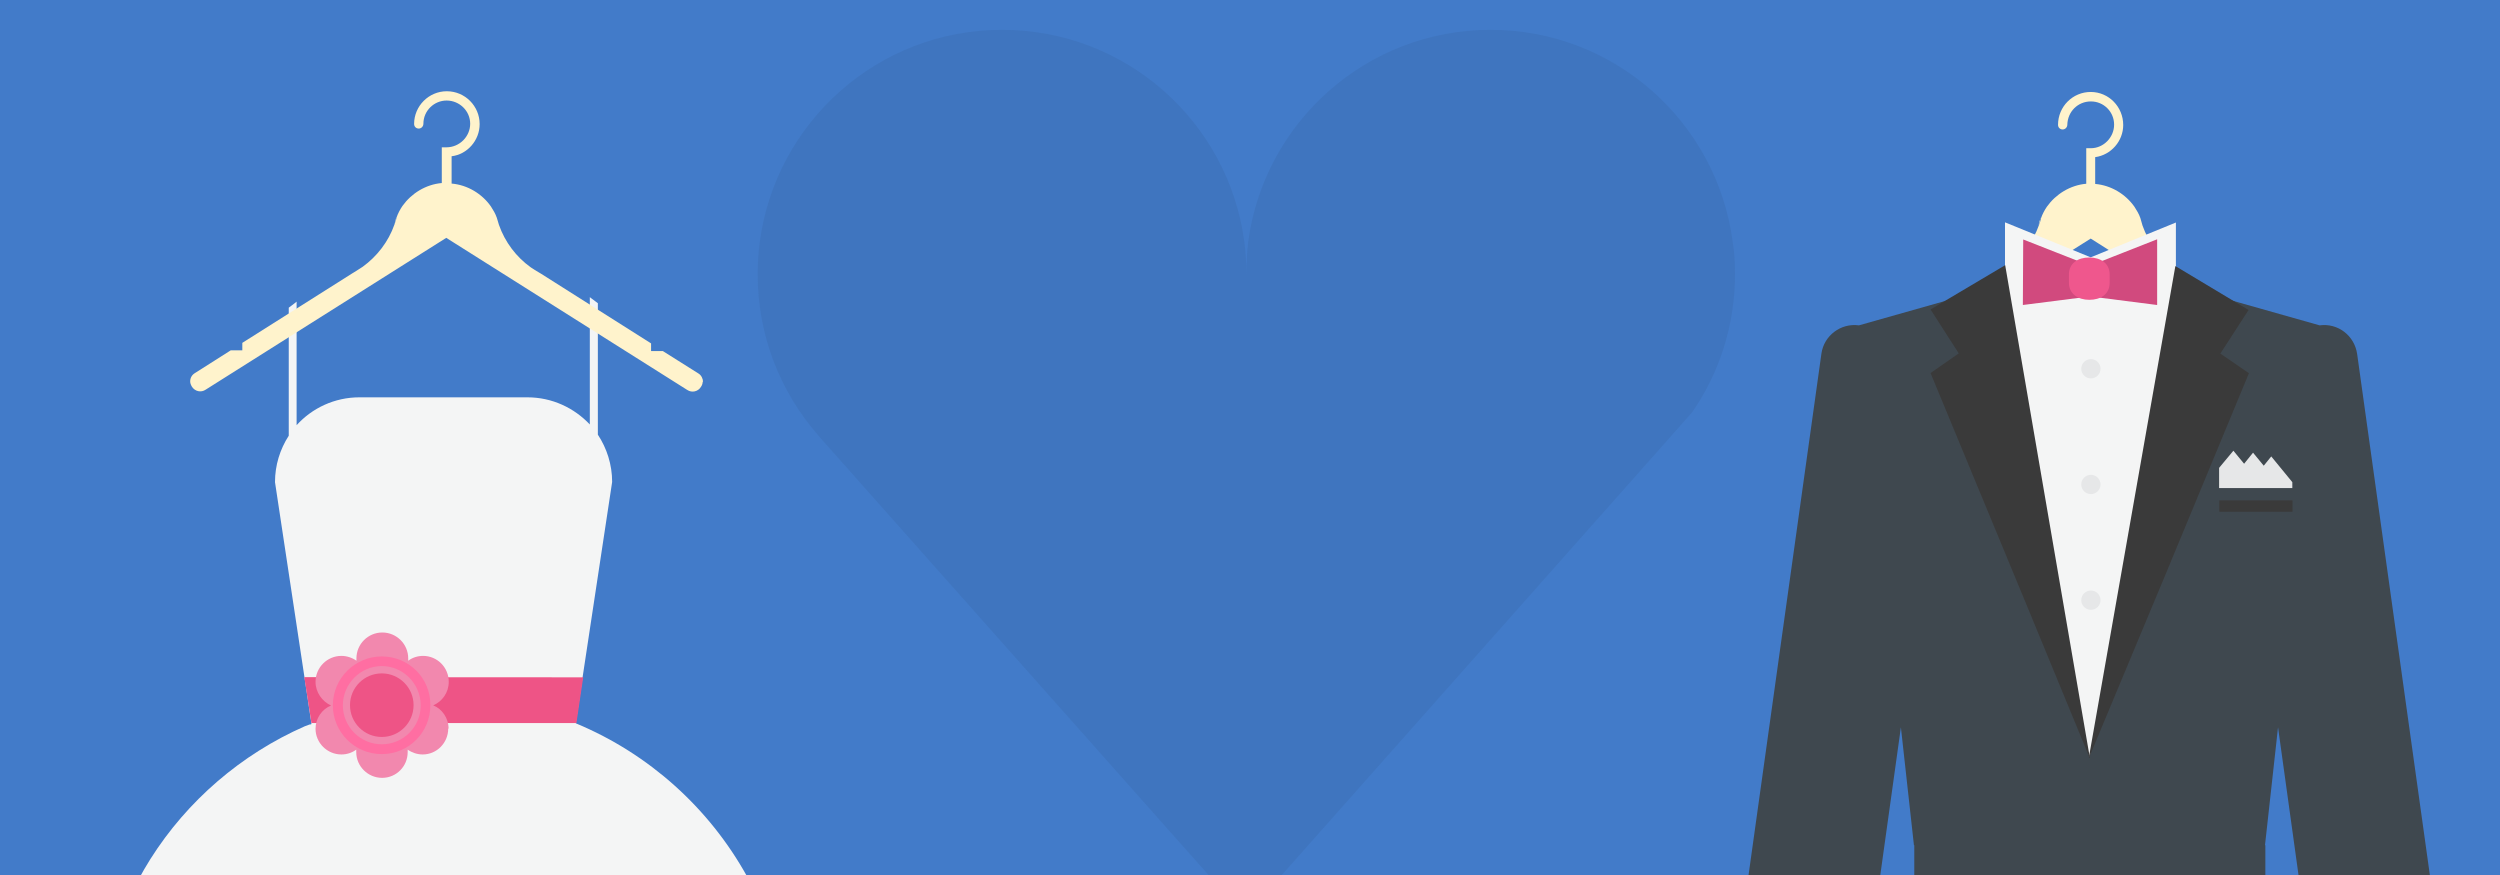 <svg viewBox="0 0 1400 490">
                    <rect x="0" y="0" width="1400" height="490" fill="#333333" stroke="none"/>
                    <g clip-path="url(#viewbox)"><path fill="#427BC9" d="M-13.3-7.4h1422.6v502.8H-13.3z"></path><path fill="#3F75BF" d="M971.6 153.6c0 28.7-8.8 55.3-24 77.3L925 256.4 720.2 487.3l-23 25.7-238-268-1.5-1.8c-20.8-24-33.4-55.3-33.4-89.6 0-6.2.4-12.3 1.2-18.3 9-67 66.3-118.6 135.6-118.6 69.5 0 126.8 51.6 135.7 118.6.8 6 1.2 12 1.2 18.3 0-6.2.3-12.3 1-18.3 9-67 66.4-118.6 135.7-118.6s126.7 51.6 135.6 118.6c1 6 1.3 12 1.3 18.3z"></path><g fill="#FFF3CC"><path fill-rule="evenodd" d="M1142.8 122c-.3 1.5-.8 2.8-1.2 4.2.3-1.4.7-2.8 1.2-4z" clip-rule="evenodd"></path><path fill-rule="evenodd" d="M1142.8 122c-.3 1.5-.8 2.8-1.2 4.2.3-1.4.7-2.8 1.2-4z" clip-rule="evenodd"></path><path fill-rule="evenodd" d="M1142.8 122c-.3 1.5-.8 2.8-1.2 4.2.3-1.4.7-2.8 1.2-4z" clip-rule="evenodd"></path><path d="M1314.2 214.2c0 1-.3 2-1 3-1.6 2.6-5 3.4-7.6 1.7l-134.8-85.3-134.8 85c-2.6 1.8-6 1-7.7-1.6-.6-.8-1-2-1-3 0-1.8 1-3.6 2.7-4.6l20-12.6h6.5v-4.2l61.7-39 1-.7 4.8-3c8-6 14.4-14.2 17.8-23.8.5-1.3 1-2.7 1.2-4 .8-2.3 2-4.5 3.3-6.4 5-7 13-12 22-12.8V83h2.6c7 0 13-6 13-13.2s-5.8-13-13-13c-7.3 0-13 5.7-13.2 13 0 1.5-1.2 2.7-2.6 2.7-1.4 0-2.6-1-2.6-2.6 0-10.2 8.2-18.4 18.3-18.4S1189 59.8 1189 70c0 9-6.8 16.8-15.7 18v15c9 .8 17 5.7 22 12.8 1.3 2 2.5 4 3.3 6.3l1.2 4.2c3.4 9.6 9.7 18 17.8 23.7l4.7 3 1 .5 61.6 39v4.3h6.7l20 12.6c1.6 1 2.5 3 2.5 4.8z"></path></g><path fill="#3F484F" d="M1350.5 551l-35.4 5c-10 1.3-19.5-5.8-21-16l-18.4-132.7-7.3 66h.2V497H1072v-23.7h-.2l-7.3-66L1046 540c-1.4 10.2-10.8 17.3-21 16l-35.4-5c-10.2-1.4-17.3-10.8-16-21l46.4-332c1.4-10 10.8-17.2 21-15.8l129-36.5 129 36.5c10.2-1.4 19.5 5.7 21 16l46.3 331.8c1.5 10-5.6 19.6-15.8 21z"></path><path fill="#E6E7E8" d="M1283.7 270v3.3h-41V262l8-9.6 6 7.3 5-6.2 6 7.3 4.2-5.2"></path><path fill="#3A3A3A" d="M1242.8 280.2h41v6.4h-41z"></path><path fill="#F4F5F5" d="M1170.2 423.3v.5-.3l-.2.3v-.5L1103.8 203l19-52v-26.5l48 19.6 47.7-19.5V151l12 57.8"></path><g id="bow" data-svg-origin="1170.4000244140625 152.4000015258789" style="transform: matrix3d(0.987, 0.164, 0, 0, -0.164, 0.987, 0, 0, 0, 0, 1, 0, 40.726, -189.505, 0, 1); transform-origin: 0px 0px 0px;"><path fill="#D14A7E" d="M1208 170.8l-37.6-4.8-37.6 4.8.2-36.7 37.4 14.7L1208 134"></path><path fill="#EF578D" d="M1181.4 158.4c0 6.3-5 9.5-11.4 9.5-6.3 0-11.4-3.3-11.4-9.6v-4.6c0-6.3 5-9.5 11.4-9.5 6.3 0 11.4 3.2 11.4 9.5v4.6z"></path></g><path fill="#3A3A3A" d="M1170.3 424.5l-.2-.3-33.5-81.3-55.5-134 15.8-11-15.8-24.6 41.8-24.8 47.3 275.2.2.3"></path><path fill="#3A3A3A" d="M1243.4 198l16 11-45 108.6L1170 424v.2l-.2.3V424l48.4-275 41 24.6"></path><circle cx="1170.9" cy="206.5" r="5.4" fill="#E6E7E8"></circle><circle cx="1170.9" cy="271.3" r="5.4" fill="#E6E7E8"></circle><circle cx="1170.9" cy="336.1" r="5.4" fill="#E6E7E8"></circle><g><path fill="#F4F5F5" fill-rule="evenodd" d="M442.8 584.6H54.4c0-38 11-73.5 29.8-103.5 20.6-32.6 50.8-58.7 86.5-74.4l2.7-1c.3 0 .6 0 1-.2v-.3l-3.8-25.3L154 270c0-9.5 2.8-18.4 7.7-26v-71.7l3.2-2.4 1.2-1v69.2c8.7-9.6 21.3-15.6 35.2-15.6h94c14 0 26.3 6 35 15.2v-71.3l1.3 1 3.2 2.4v73.6c5 7.6 8 16.7 8 26.5l-16.6 109.7-3.8 25.4.4.2c40.7 17 74.3 47.3 95.5 85.5 15.5 28 24.3 60 24.3 94z" clip-rule="evenodd"></path><g fill="#FFF3CC"><path fill-rule="evenodd" d="M222 121.6l-1 4c.2-1.3.6-2.7 1-4z" clip-rule="evenodd"></path><path fill-rule="evenodd" d="M222 121.6l-1 4c.2-1.3.6-2.7 1-4z" clip-rule="evenodd"></path><path fill-rule="evenodd" d="M222 121.6l-1 4c.2-1.3.6-2.7 1-4z" clip-rule="evenodd"></path><path d="M393.5 213.7c0 1-.3 2-1 3-1.6 2.6-5 3.4-7.6 1.7l-135-85.2-134.7 85c-2.6 1.8-6 1-7.7-1.6-.6-1-1-2-1-3 0-2 1-3.7 2.7-4.7l20-12.7h6.5V192l61.7-39 1-.6 4.7-3c8-5.8 14.4-14 17.8-23.7.5-1.3 1-2.7 1.2-4 .8-2.3 2-4.5 3.3-6.4 5-7 13-12 22-12.8v-20h2.6c7.3 0 13.3-6 13.3-13.2s-6-13-13.2-13c-7 0-13 5.7-13 13 0 1.5-1.2 2.7-2.6 2.7-1.4 0-2.6-1-2.6-2.6 0-10 8.2-18.3 18.3-18.3 10.2 0 18.4 8.3 18.4 18.4 0 9.2-7 17-15.7 18v15.3c9 .8 17 5.7 22 12.8 1.3 2 2.5 4 3.3 6.3l1.2 4c3.4 9.7 9.7 18 17.8 23.8 1.5 1 3 2 4.8 3l1 .6 61.6 39v4.3h6.6l20 12.6c1.6 1 2.5 3 2.5 4.7z"></path></g><path fill="#EE5486" d="M326.6 379.3l-3.8 25.6H174.4l-4-25.7"></path><g id="flower" fill-rule="evenodd" clip-rule="evenodd" data-svg-origin="213.99999237060547 394.90000915527344" style="transform: matrix3d(1, 0, 0, 0, 0, 1, 0, 0, 0, 0, 1, 0, 0, 0, 0, 1); transform-origin: 0px 0px 0px;"><path fill="#F288AE" d="M251 408c0 8-6.4 14.5-14.3 14.5-3 0-6-1-8.4-2.7v1.4c0 8-6.4 14.4-14.3 14.4-8 0-14.5-6.5-14.5-14.4v-1.4c-2.3 1.7-5.2 2.7-8.3 2.7-8 0-14.5-6.5-14.5-14.4 0-5.8 3.6-11 8.7-13-5-2.3-8.7-7.4-8.7-13.3 0-8 6.5-14.5 14.5-14.5 3 0 6 1 8.4 2.7v-1.3c0-8 6.5-14.5 14.5-14.5s14.5 6.5 14.5 14.5v1.3c2.3-1.7 5.2-2.7 8.3-2.7 8 0 14.4 6.5 14.4 14.5 0 6-3.6 11-8.7 13.2 5 2 8.6 7.2 8.6 13z"></path><path fill="#FF6EA2" d="M213.8 367.6c-15 0-27.4 12.2-27.4 27.4 0 15 12.2 27.3 27.4 27.3S241 410 241 395c.2-15.2-12-27.4-27.2-27.4zm0 49.2c-12 0-21.8-9.8-21.8-21.8s9.8-22 21.8-22 21.8 10 21.8 22-9.7 21.8-21.8 21.8z"></path><circle cx="213.8" cy="394.9" r="17.8" fill="#EE5486"></circle></g></g><g id="confetti1" style="transform: matrix3d(1, 0, 0, 0, 0, 1, 0, 0, 0, 0, 1, 0, 0, -2045, 0, 1); display: none;" data-svg-origin="21 49.89999771118164"><circle cx="798.6" cy="548.2" r="14.2" fill="#8FBEA4" opacity=".8"></circle><circle cx="1112.2" cy="352.1" r="14.2" fill="#8FBEA4" opacity=".8"></circle><circle cx="77.9" cy="766.7" r="14.2" fill="#8FBEA4" opacity=".8"></circle><circle cx="777.4" cy="99.3" r="14.2" fill="#8FBEA4" opacity=".8"></circle><circle cx="584.3" cy="749" r="14.2" fill="#8FBEA4" opacity=".8"></circle><circle cx="313.8" cy="828.1" r="14.2" fill="#8FBEA4" opacity=".8"></circle><circle cx="328.1" cy="292.2" r="14.2" fill="#8FBEA4" opacity=".8"></circle><circle cx="1022.2" cy="106.3" r="14.2" fill="#8FBEA4" opacity=".8"></circle><circle cx="1228.3" cy="621.4" r="14.2" fill="#8FBEA4" opacity=".8"></circle><circle cx="827" cy="206.9" r="14.2" fill="#8FBEA4" opacity=".8"></circle><circle cx="602" cy="688.7" r="14.2" fill="#8FBEA4" opacity=".8"></circle><circle cx="1098" cy="763.2" r="14.2" fill="#8FBEA4" opacity=".8"></circle><circle cx="812.8" cy="128" r="14.2" fill="#8FBEA4" opacity=".8"></circle><circle cx="1266.6" cy="885" r="14.2" fill="#8FBEA4" opacity=".8"></circle><circle cx="593.2" cy="263.8" r="14.2" fill="#8FBEA4" opacity=".8"></circle><circle cx="416.1" cy="437.3" r="14.2" fill="#8FBEA4" opacity=".8"></circle><circle cx="494.3" cy="567.9" r="14.2" fill="#8FBEA4" opacity=".8"></circle><circle cx="153.8" cy="464.7" r="14.2" fill="#8FBEA4" opacity=".8"></circle><circle cx="1012.1" cy="747.9" r="14.2" fill="#8FBEA4" opacity=".8"></circle><circle cx="1027.1" cy="249.6" r="14.2" fill="#8FBEA4" opacity=".8"></circle><circle cx="1218.6" cy="387.9" r="14.2" fill="#8FBEA4" opacity=".8"></circle><circle cx="522.8" cy="332.2" r="14.2" fill="#F8CD93" opacity=".8"></circle><circle cx="229.1" cy="656.2" r="14.2" fill="#F8CD93" opacity=".8"></circle><circle cx="1344.5" cy="567.9" r="14.2" fill="#F8CD93" opacity=".8"></circle><circle cx="1186.3" cy="847.9" r="14.2" fill="#F8CD93" opacity=".8"></circle><circle cx="900.9" cy="632.2" r="14.2" fill="#F8CD93" opacity=".8"></circle><circle cx="551.2" cy="219.4" r="14.2" fill="#F8CD93" opacity=".8"></circle><circle cx="376.6" cy="642" r="14.2" fill="#F8CD93" opacity=".8"></circle><circle cx="551.2" cy="881.1" r="14.2" fill="#F8CD93" opacity=".8"></circle><circle cx="732.5" cy="387.9" r="14.2" fill="#F8CD93" opacity=".8"></circle><circle cx="1064.4" cy="959.4" r="14.2" fill="#F8CD93" opacity=".8"></circle><circle cx="1319.8" cy="747.9" r="14.2" fill="#F8CD93" opacity=".8"></circle><circle cx="872.4" cy="337.9" r="14.2" fill="#F8CD93" opacity=".8"></circle><circle cx="210.7" cy="318" r="14.2" fill="#F8CD93" opacity=".8"></circle><circle cx="444.5" cy="937.8" r="14.2" fill="#F8CD93" opacity=".8"></circle><circle cx="866.4" cy="478.9" r="14.2" fill="#F8CD93" opacity=".8"></circle><circle cx="827" cy="64.1" r="14.2" fill="#F8CD93" opacity=".8"></circle><circle cx="331.8" cy="464.7" r="14.2" fill="#F8CD93" opacity=".8"></circle><circle cx="905.2" cy="856.5" r="14.2" fill="#F8CD93" opacity=".8"></circle><circle cx="1055.5" cy="458" r="14.2" fill="#FF6C7D" opacity=".8"></circle><circle cx="49.4" cy="607.2" r="14.2" fill="#FF6C7D" opacity=".8"></circle><circle cx="168" cy="64.1" r="14.2" fill="#FF6C7D" opacity=".8"></circle><circle cx="743.9" cy="870.8" r="14.2" fill="#FF6C7D" opacity=".8"></circle><circle cx="1135.5" cy="120.5" r="14.2" fill="#FF6C7D" opacity=".8"></circle><circle cx="729.7" cy="562.4" r="14.2" fill="#FF6C7D" opacity=".8"></circle><circle cx="196.5" cy="905.4" r="14.2" fill="#FF6C7D" opacity=".8"></circle><circle cx="416.1" cy="106.3" r="14.2" fill="#FF6C7D" opacity=".8"></circle><circle cx="299.7" cy="1399.2" r="14.2" fill="#8FBEA4" opacity=".8"></circle><circle cx="1152" cy="1183.4" r="14.2" fill="#8FBEA4" opacity=".8"></circle><circle cx="906.2" cy="1736.6" r="14.2" fill="#8FBEA4" opacity=".8"></circle><circle cx="812.2" cy="1370.7" r="14.2" fill="#8FBEA4" opacity=".8"></circle><circle cx="455.9" cy="1009.7" r="14.2" fill="#8FBEA4" opacity=".8"></circle><circle cx="353.6" cy="1659.3" r="14.2" fill="#8FBEA4" opacity=".8"></circle><circle cx="1359.6" cy="918.1" r="14.2" fill="#8FBEA4" opacity=".8"></circle><circle cx="1268.1" cy="1452.7" r="14.2" fill="#8FBEA4" opacity=".8"></circle><circle cx="866.8" cy="1038.1" r="14.2" fill="#8FBEA4" opacity=".8"></circle><circle cx="641.8" cy="1519.9" r="14.2" fill="#8FBEA4" opacity=".8"></circle><circle cx="1137.8" cy="1594.4" r="14.2" fill="#8FBEA4" opacity=".8"></circle><circle cx="1161.1" cy="1941.9" r="14.2" fill="#8FBEA4" opacity=".8"></circle><circle cx="852.6" cy="959.2" r="14.2" fill="#8FBEA4" opacity=".8"></circle><circle cx="1161.1" cy="1501.7" r="14.2" fill="#8FBEA4" opacity=".8"></circle><circle cx="633" cy="1095" r="14.2" fill="#8FBEA4" opacity=".8"></circle><circle cx="455.9" cy="1268.5" r="14.2" fill="#8FBEA4" opacity=".8"></circle><circle cx="193.6" cy="1295.9" r="14.2" fill="#8FBEA4" opacity=".8"></circle><circle cx="35.2" cy="1515.9" r="14.2" fill="#8FBEA4" opacity=".8"></circle><circle cx="1258.4" cy="1219.1" r="14.2" fill="#8FBEA4" opacity=".8"></circle><circle cx="562.6" cy="1163.4" r="14.2" fill="#F8CD93" opacity=".8"></circle><circle cx="940.7" cy="1463.4" r="14.2" fill="#F8CD93" opacity=".8"></circle><circle cx="591" cy="1050.6" r="14.2" fill="#F8CD93" opacity=".8"></circle><circle cx="427.4" cy="1310.1" r="14.2" fill="#F8CD93" opacity=".8"></circle><circle cx="156.6" cy="1628.1" r="14.2" fill="#F8CD93" opacity=".8"></circle><circle cx="1104.2" cy="1790.7" r="14.2" fill="#F8CD93" opacity=".8"></circle><circle cx="1095.3" cy="1393.7" r="14.2" fill="#F8CD93" opacity=".8"></circle><circle cx="1359.6" cy="1579.1" r="14.2" fill="#F8CD93" opacity=".8"></circle><circle cx="912.2" cy="1169.1" r="14.2" fill="#F8CD93" opacity=".8"></circle><circle cx="250.5" cy="1177.7" r="14.2" fill="#F8CD93" opacity=".8"></circle><circle cx="314" cy="1572.8" r="14.2" fill="#F8CD93" opacity=".8"></circle><circle cx="484.3" cy="1769" r="14.2" fill="#F8CD93" opacity=".8"></circle><circle cx="566.3" cy="1444.8" r="14.2" fill="#F8CD93" opacity=".8"></circle><circle cx="906.2" cy="1310.1" r="14.2" fill="#F8CD93" opacity=".8"></circle><circle cx="1249.9" cy="1083" r="14.2" fill="#F8CD93" opacity=".8"></circle><circle cx="371.6" cy="1295.9" r="14.2" fill="#F8CD93" opacity=".8"></circle><circle cx="113.6" cy="955.1" r="14.2" fill="#F8CD93" opacity=".8"></circle><circle cx="562.6" cy="1376.1" r="14.2" fill="#FF6C7D" opacity=".8"></circle><circle cx="430.7" cy="1600.5" r="14.2" fill="#FF6C7D" opacity=".8"></circle><circle cx="1146.9" cy="1268.5" r="14.2" fill="#FF6C7D" opacity=".8"></circle><circle cx="710.1" cy="1000.2" r="14.2" fill="#FF6C7D" opacity=".8"></circle><circle cx="1296.6" cy="1726.5" r="14.2" fill="#FF6C7D" opacity=".8"></circle><circle cx="656" cy="1174.6" r="14.2" fill="#FF6C7D" opacity=".8"></circle><circle cx="783.7" cy="1702" r="14.2" fill="#FF6C7D" opacity=".8"></circle><circle cx="783.3" cy="1997" r="14.2" fill="#8FBEA4" opacity=".8"></circle><circle cx="400.8" cy="1886" r="14.2" fill="#8FBEA4" opacity=".8"></circle><circle cx="138.5" cy="1913.4" r="14.2" fill="#8FBEA4" opacity=".8"></circle><circle cx="372.3" cy="1927.7" r="14.2" fill="#F8CD93" opacity=".8"></circle><circle cx="857.1" cy="1786.7" r="14.2" fill="#F8CD93" opacity=".8"></circle><circle cx="851.1" cy="1927.7" r="14.2" fill="#F8CD93" opacity=".8"></circle><circle cx="507.5" cy="1993.7" r="14.2" fill="#FF6C7D" opacity=".8"></circle><circle cx="1091.8" cy="1886" r="14.2" fill="#FF6C7D" opacity=".8"></circle><circle cx="997.9" cy="2011.2" r="14.2" fill="#FF6C7D" opacity=".8"></circle><circle cx="1315" cy="1827.3" r="14.2" fill="#FF6C7D" opacity=".8"></circle><circle cx="611.7" cy="1964.1" r="14.2" fill="#FF6C7D" opacity=".8"></circle><circle cx="600.9" cy="1792.1" r="14.2" fill="#FF6C7D" opacity=".8"></circle><circle cx="49.4" cy="1068.8" r="14.2" fill="#FF6C7D" opacity=".8"></circle><circle cx="236.3" cy="1736.6" r="14.2" fill="#FF6C7D" opacity=".8"></circle><circle cx="652.6" cy="1594.4" r="14.2" fill="#FF6C7D" opacity=".8"></circle></g><g id="confetti2" style="transform: matrix3d(1, 0, 0, 0, 0, 1, 0, 0, 0, 0, 1, 0, 0, -2045, 0, 1); display: none;" data-svg-origin="59.60000228881836 58.499996185302734"><circle cx="259.9" cy="567.9" r="14.2" fill="#8FBEA4" opacity=".8"></circle><circle cx="866.4" cy="905.4" r="14.2" fill="#8FBEA4" opacity=".8"></circle><circle cx="1107.1" cy="352.1" r="14.2" fill="#8FBEA4" opacity=".8"></circle><circle cx="772.4" cy="539.5" r="14.2" fill="#8FBEA4" opacity=".8"></circle><circle cx="752.7" cy="833.6" r="14.2" fill="#8FBEA4" opacity=".8"></circle><circle cx="1358.8" cy="627.8" r="14.2" fill="#8FBEA4" opacity=".8"></circle><circle cx="416.1" cy="178.5" r="14.2" fill="#8FBEA4" opacity=".8"></circle><circle cx="1319.8" cy="86.9" r="14.2" fill="#8FBEA4" opacity=".8"></circle><circle cx="168" cy="221.1" r="14.2" fill="#8FBEA4" opacity=".8"></circle><circle cx="616.2" cy="235.4" r="14.2" fill="#8FBEA4" opacity=".8"></circle><circle cx="73.8" cy="909.5" r="14.2" fill="#8FBEA4" opacity=".8"></circle><circle cx="1358.8" cy="833.6" r="14.2" fill="#8FBEA4" opacity=".8"></circle><circle cx="812.8" cy="702.9" r="14.2" fill="#F8CD93" opacity=".8"></circle><circle cx="866.4" cy="178.5" r="14.2" fill="#F8CD93" opacity=".8"></circle><circle cx="116.8" cy="796.9" r="14.2" fill="#F8CD93" opacity=".8"></circle><circle cx="1055.5" cy="562.4" r="14.2" fill="#F8CD93" opacity=".8"></circle><circle cx="210.7" cy="346.5" r="14.2" fill="#F8CD93" opacity=".8"></circle><circle cx="387.6" cy="656.2" r="14.2" fill="#F8CD93" opacity=".8"></circle><circle cx="274.2" cy="741.6" r="14.2" fill="#F8CD93" opacity=".8"></circle><circle cx="526.5" cy="613.6" r="14.2" fill="#F8CD93" opacity=".8"></circle><circle cx="1210.1" cy="251.8" r="14.2" fill="#F8CD93" opacity=".8"></circle><circle cx="73.8" cy="123.8" r="14.2" fill="#F8CD93" opacity=".8"></circle><circle cx="1092.9" cy="128" r="14.2" fill="#F8CD93" opacity=".8"></circle><circle cx="540.7" cy="320.3" r="14.2" fill="#FF6C7D" opacity=".8"></circle><circle cx="866.4" cy="334.5" r="14.2" fill="#FF6C7D" opacity=".8"></circle><circle cx="522.8" cy="544.9" r="14.2" fill="#FF6C7D" opacity=".8"></circle><circle cx="894.8" cy="632.2" r="14.2" fill="#FF6C7D" opacity=".8"></circle><circle cx="1107.1" cy="437.3" r="14.2" fill="#FF6C7D" opacity=".8"></circle><circle cx="1330.3" cy="378.6" r="14.2" fill="#FF6C7D" opacity=".8"></circle><circle cx="1305.6" cy="567.9" r="14.2" fill="#FF6C7D" opacity=".8"></circle><circle cx="376.6" cy="769.3" r="14.2" fill="#FF6C7D" opacity=".8"></circle><circle cx="92.1" cy="392.8" r="14.2" fill="#FF6C7D" opacity=".8"></circle><circle cx="670.3" cy="169" r="14.2" fill="#FF6C7D" opacity=".8"></circle><circle cx="1112.2" cy="747.9" r="14.2" fill="#FF6C7D" opacity=".8"></circle><circle cx="1256.8" cy="895.3" r="14.2" fill="#FF6C7D" opacity=".8"></circle><circle cx="387.6" cy="458" r="14.2" fill="#FF6C7D" opacity=".8"></circle><circle cx="274.2" cy="72.7" r="14.2" fill="#FF6C7D" opacity=".8"></circle><circle cx="627" cy="515.3" r="14.2" fill="#FF6C7D" opacity=".8"></circle><circle cx="616.2" cy="343.4" r="14.2" fill="#FF6C7D" opacity=".8"></circle><circle cx="766.9" cy="92.1" r="14.2" fill="#FF6C7D" opacity=".8"></circle><circle cx="168" cy="544.9" r="14.2" fill="#FF6C7D" opacity=".8"></circle><circle cx="612.8" cy="763.2" r="14.2" fill="#FF6C7D" opacity=".8"></circle><circle cx="838.4" cy="1379.4" r="14.2" fill="#8FBEA4" opacity=".8"></circle><circle cx="117.7" cy="1597.9" r="14.2" fill="#8FBEA4" opacity=".8"></circle><circle cx="1146.9" cy="1183.4" r="14.2" fill="#8FBEA4" opacity=".8"></circle><circle cx="792.5" cy="1664.9" r="14.2" fill="#8FBEA4" opacity=".8"></circle><circle cx="624.1" cy="1580.2" r="14.2" fill="#8FBEA4" opacity=".8"></circle><circle cx="367.9" cy="1123.4" r="14.2" fill="#8FBEA4" opacity=".8"></circle><circle cx="1062" cy="937.5" r="14.2" fill="#8FBEA4" opacity=".8"></circle><circle cx="207.8" cy="1052.4" r="14.2" fill="#8FBEA4" opacity=".8"></circle><circle cx="656" cy="1066.6" r="14.2" fill="#8FBEA4" opacity=".8"></circle><circle cx="534.1" cy="1399.2" r="14.2" fill="#8FBEA4" opacity=".8"></circle><circle cx="113.6" cy="1740.8" r="14.2" fill="#8FBEA4" opacity=".8"></circle><circle cx="1051.9" cy="1579.1" r="14.2" fill="#8FBEA4" opacity=".8"></circle><circle cx="1066.9" cy="1080.8" r="14.2" fill="#8FBEA4" opacity=".8"></circle><circle cx="268.9" cy="1487.5" r="14.2" fill="#F8CD93" opacity=".8"></circle><circle cx="852.6" cy="1534.1" r="14.2" fill="#F8CD93" opacity=".8"></circle><circle cx="1296.6" cy="1982.8" r="14.2" fill="#F8CD93" opacity=".8"></circle><circle cx="906.2" cy="1009.7" r="14.2" fill="#F8CD93" opacity=".8"></circle><circle cx="1226.1" cy="1679.1" r="14.2" fill="#F8CD93" opacity=".8"></circle><circle cx="591" cy="1712.3" r="14.2" fill="#F8CD93" opacity=".8"></circle><circle cx="772.3" cy="1219.1" r="14.2" fill="#F8CD93" opacity=".8"></circle><circle cx="427.4" cy="1487.5" r="14.2" fill="#F8CD93" opacity=".8"></circle><circle cx="945" cy="1687.7" r="14.2" fill="#F8CD93" opacity=".8"></circle><circle cx="580.5" cy="1151.5" r="14.2" fill="#FF6C7D" opacity=".8"></circle><circle cx="906.2" cy="1165.7" r="14.2" fill="#FF6C7D" opacity=".8"></circle><circle cx="1370.1" cy="1209.8" r="14.2" fill="#FF6C7D" opacity=".8"></circle><circle cx="1345.4" cy="1399.2" r="14.2" fill="#FF6C7D" opacity=".8"></circle><circle cx="416.4" cy="1600.5" r="14.2" fill="#FF6C7D" opacity=".8"></circle><circle cx="131.9" cy="1224" r="14.2" fill="#FF6C7D" opacity=".8"></circle><circle cx="1146.9" cy="1487.5" r="14.2" fill="#FF6C7D" opacity=".8"></circle><circle cx="1095.3" cy="1289.2" r="14.2" fill="#FF6C7D" opacity=".8"></circle><circle cx="1310.8" cy="1023.9" r="14.2" fill="#FF6C7D" opacity=".8"></circle><circle cx="427.4" cy="1289.2" r="14.2" fill="#FF6C7D" opacity=".8"></circle><circle cx="314" cy="903.9" r="14.2" fill="#FF6C7D" opacity=".8"></circle><circle cx="89.2" cy="1438.4" r="14.2" fill="#FF6C7D" opacity=".8"></circle><circle cx="666.8" cy="1346.5" r="14.2" fill="#FF6C7D" opacity=".8"></circle><circle cx="207.8" cy="895.3" r="14.2" fill="#FF6C7D" opacity=".8"></circle><circle cx="1175.3" cy="951.8" r="14.2" fill="#FF6C7D" opacity=".8"></circle><circle cx="806.7" cy="923.3" r="14.2" fill="#FF6C7D" opacity=".8"></circle><circle cx="769.5" cy="1393.7" r="14.2" fill="#FF6C7D" opacity=".8"></circle><circle cx="207.8" cy="1376.1" r="14.2" fill="#FF6C7D" opacity=".8"></circle><circle cx="1096.9" cy="1800.9" r="14.2" fill="#8FBEA4" opacity=".8"></circle><circle cx="757" cy="1988.3" r="14.2" fill="#8FBEA4" opacity=".8"></circle><circle cx="1203.3" cy="1836.6" r="14.2" fill="#8FBEA4" opacity=".8"></circle><circle cx="717.2" cy="1836.6" r="14.2" fill="#F8CD93" opacity=".8"></circle><circle cx="195.4" cy="1795.2" r="14.2" fill="#F8CD93" opacity=".8"></circle><circle cx="316.5" cy="1913.4" r="14.2" fill="#F8CD93" opacity=".8"></circle><circle cx="525.4" cy="1769" r="14.2" fill="#FF6C7D" opacity=".8"></circle><circle cx="851.1" cy="1783.3" r="14.2" fill="#FF6C7D" opacity=".8"></circle><circle cx="76.8" cy="1841.6" r="14.2" fill="#FF6C7D" opacity=".8"></circle><circle cx="1040.2" cy="1906.8" r="14.2" fill="#FF6C7D" opacity=".8"></circle><circle cx="372.3" cy="1906.8" r="14.2" fill="#FF6C7D" opacity=".8"></circle><circle cx="152.7" cy="1993.7" r="14.2" fill="#FF6C7D" opacity=".8"></circle><circle cx="455.9" cy="937.5" r="14.2" fill="#FF6C7D" opacity=".8"></circle></g></g>
                    
                </svg>